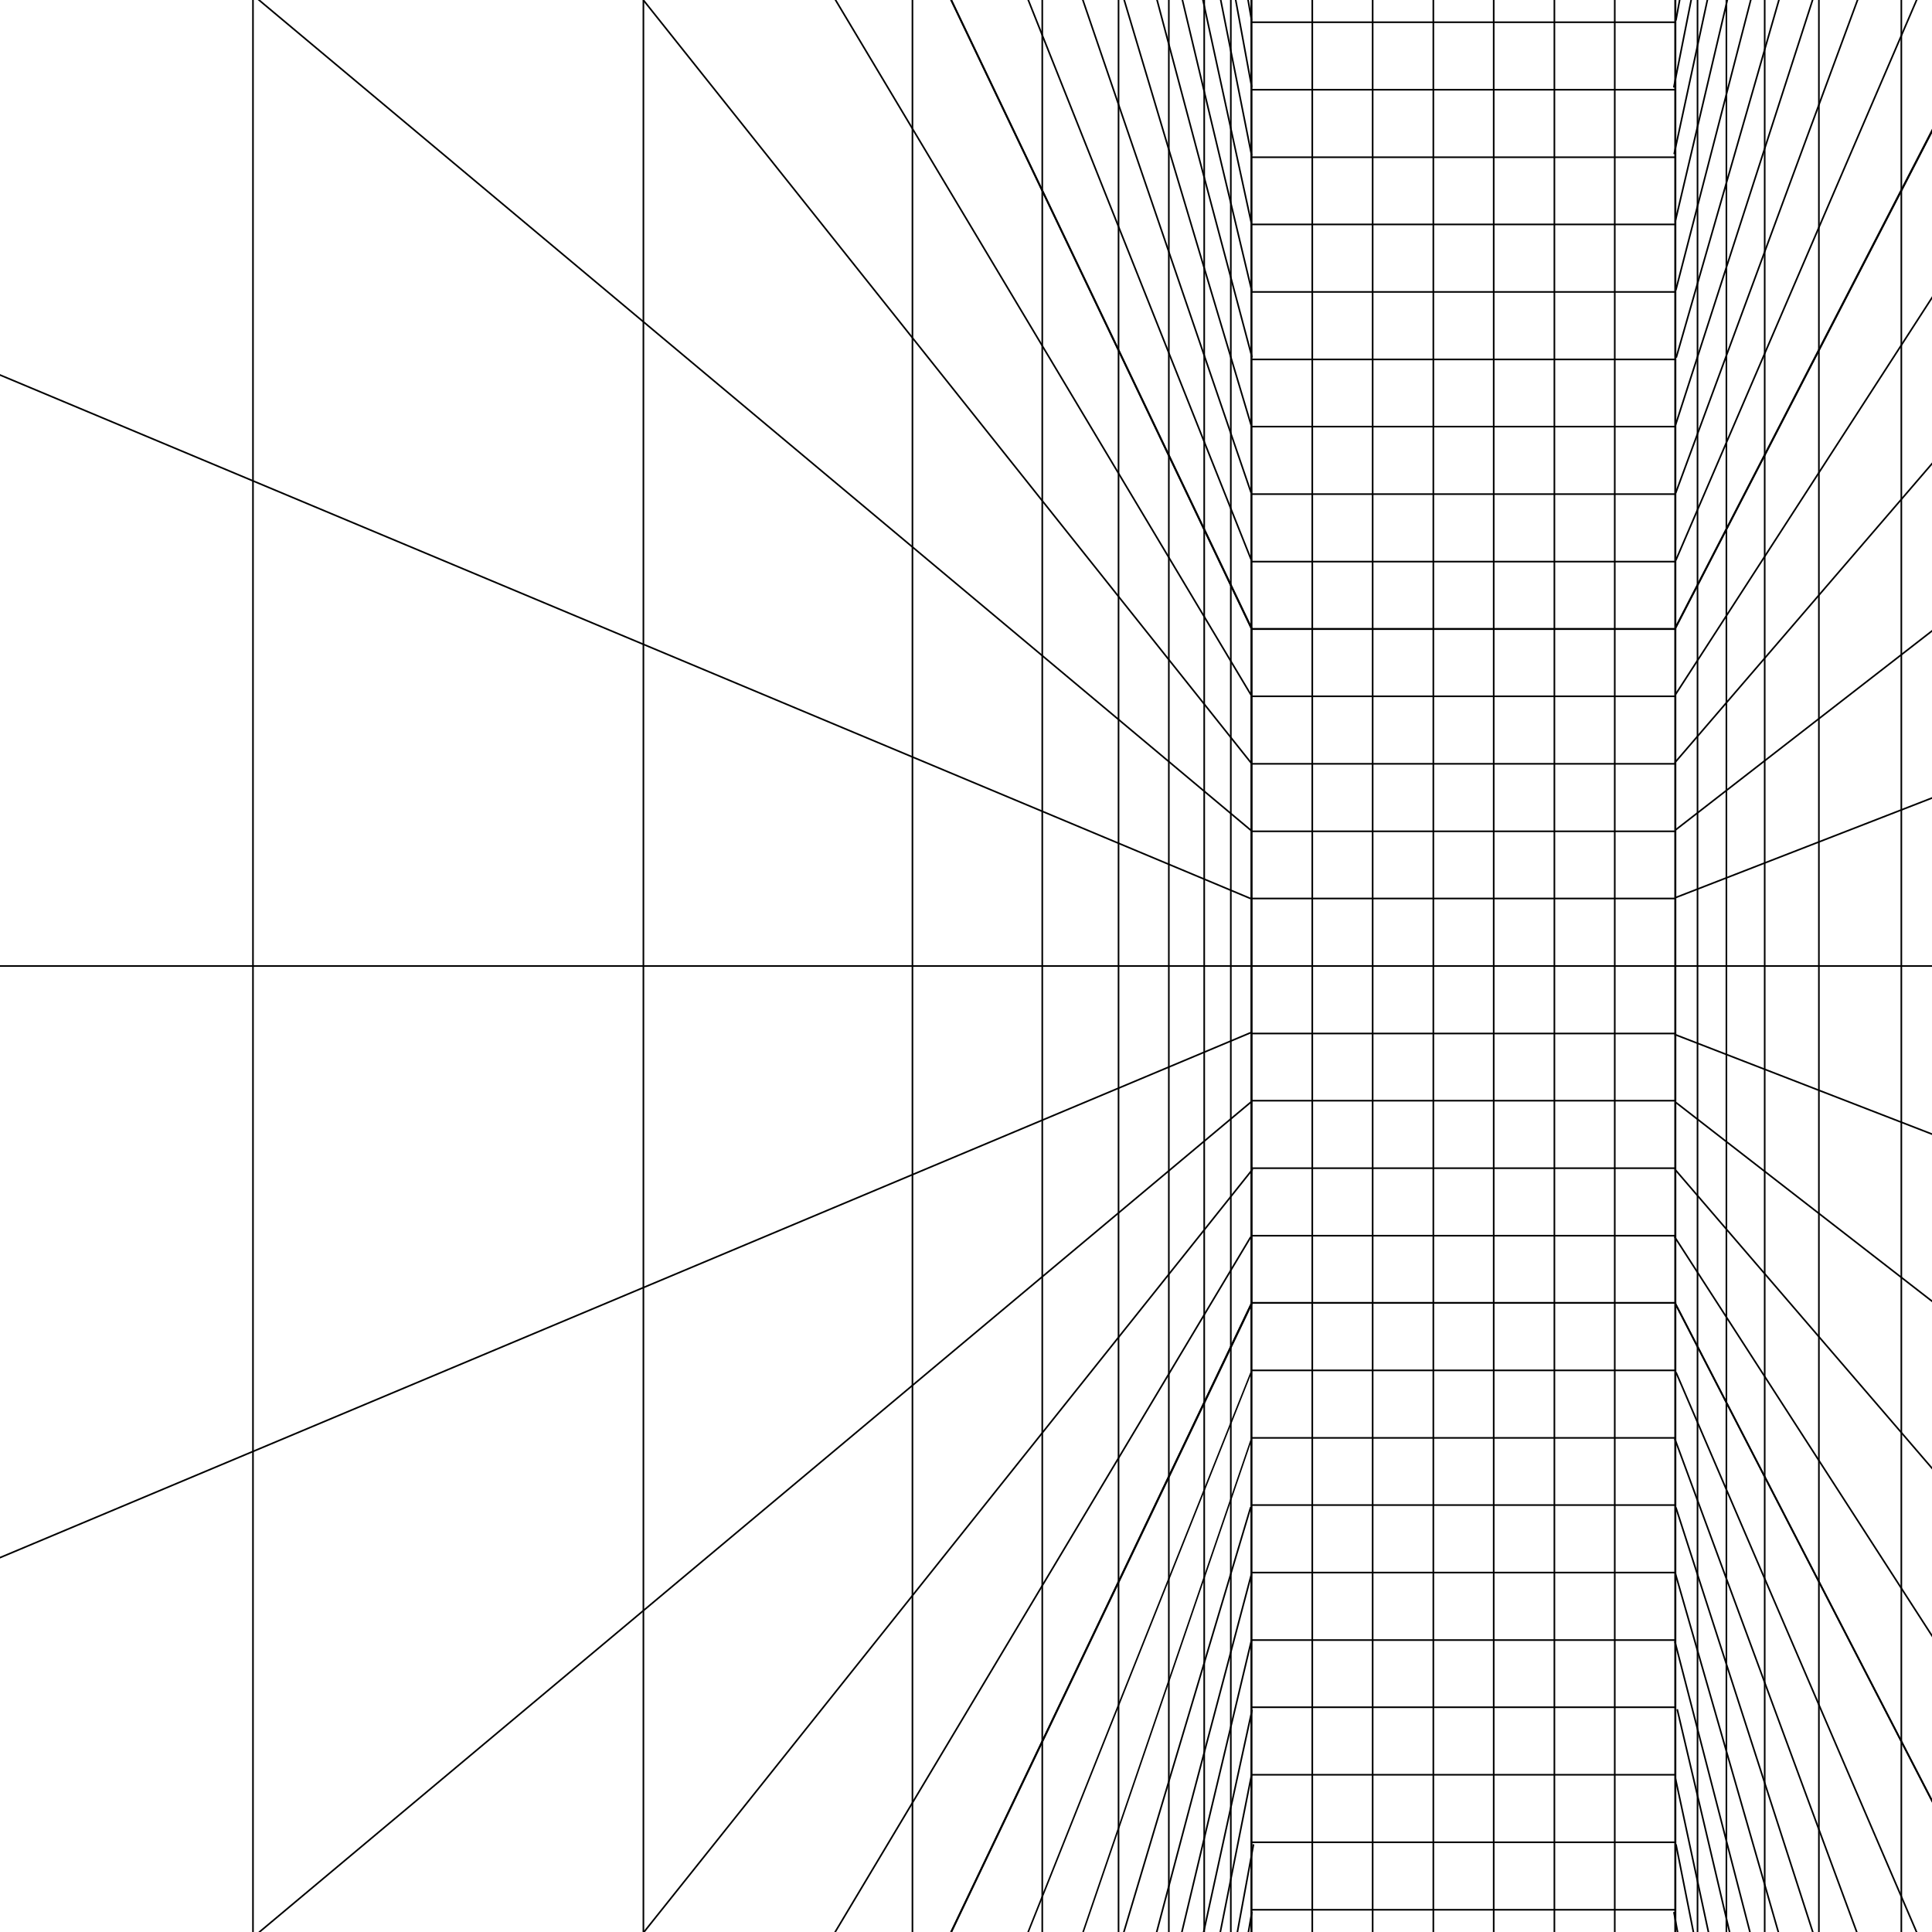 <?xml version="1.0" encoding="utf-8"?>
<!-- Generator: Adobe Illustrator 27.2.0, SVG Export Plug-In . SVG Version: 6.00 Build 0)  -->
<svg version="1.1" id="perspective" xmlns="http://www.w3.org/2000/svg" xmlns:xlink="http://www.w3.org/1999/xlink" x="0px"
	 y="0px" viewBox="0 0 595.3 595.3" style="enable-background:new 0 0 595.3 595.3;" xml:space="preserve">
<style type="text/css">
	.st0{clip-path:url(#SVGID_00000152965163134371392250000016919058303358807440_);}
	.st1{clip-path:url(#SVGID_00000076568718750966931680000000253422833284036274_);}
</style>
<g>
	<defs>
		<rect id="SVGID_1_" width="595.3" height="595.3"/>
	</defs>
	<clipPath id="SVGID_00000148621486231852884740000010691572440725542845_">
		<use xlink:href="#SVGID_1_"  style="overflow:visible;"/>
	</clipPath>
	<g style="clip-path:url(#SVGID_00000148621486231852884740000010691572440725542845_);">
		<g>
			<defs>
				<rect id="SVGID_00000041294268185500213430000017839125852715544205_" x="-123.3" width="841.9" height="595.3"/>
			</defs>
			<clipPath id="SVGID_00000149384296007138288760000005662298102522190721_">
				<use xlink:href="#SVGID_00000041294268185500213430000017839125852715544205_"  style="overflow:visible;"/>
			</clipPath>
			<g style="clip-path:url(#SVGID_00000149384296007138288760000005662298102522190721_);">
				<g>
					<g>
						<path d="M718.8,794.7L516,401.8V193.4l0-0.1l202.8-392.9L718.8,794.7L718.8,794.7z M516.5,401.7l201.9,391v-990.1l-201.9,391
							V401.7L516.5,401.7z"/>
						<rect x="585.6" y="58.6" width="0.5" height="478"/>
						<rect x="560.2" y="107.8" width="0.5" height="379.7"/>
						<rect x="543.5" y="140.2" width="0.5" height="314.9"/>
						<rect x="531.7" y="163.1" width="0.5" height="269"/>
						<rect x="522.8" y="180.3" width="0.5" height="234.8"/>
						<rect x="617.1" y="351.1" transform="matrix(0.84 -0.542 0.542 0.84 -192.911 420.739)" width="0.5" height="373.2"/>
						<rect x="617.1" y="322.6" transform="matrix(0.758 -0.652 0.652 0.758 -162.196 518.289)" width="0.5" height="310.2"/>
						<rect x="617.2" y="289.7" transform="matrix(0.613 -0.79 0.79 0.613 -90.948 649.923)" width="0.5" height="256"/>
						<rect x="617.1" y="249.1" transform="matrix(0.361 -0.932 0.932 0.361 60.936 804.163)" width="0.5" height="217"/>
						<rect x="516.2" y="297.4" width="202.4" height="0.5"/>
						<rect x="508.9" y="237.4" transform="matrix(0.932 -0.362 0.362 0.932 -44.141 239.344)" width="217" height="0.5"/>
						<rect x="489.4" y="177.3" transform="matrix(0.79 -0.613 0.613 0.79 20.684 415.559)" width="256" height="0.5"/>
						<rect x="462.3" y="117.3" transform="matrix(0.652 -0.758 0.758 0.652 125.527 508.79)" width="310.3" height="0.5"/>
						<rect x="430.8" y="57.3" transform="matrix(0.543 -0.84 0.84 0.543 233.891 544.779)" width="373.2" height="0.5"/>
					</g>
					<g>
						<path d="M516,194.5V-14.8l202.4-1175.8l0.5,0v992.2l0,0.1L516,194.5L516,194.5z M516.5-14.7v207.2l201.9-391v-989.1
							L516.5-14.7L516.5-14.7z"/>
						<rect x="585.6" y="-419.4" width="0.5" height="478"/>
						<rect x="560.2" y="-271.9" width="0.5" height="379.7"/>
						<rect x="543.5" y="-174.7" width="0.5" height="314.9"/>
						<rect x="531.7" y="-105.8" width="0.5" height="269"/>
						<rect x="522.8" y="-54.5" width="0.5" height="234.8"/>
						<rect x="361.4" y="-62.7" transform="matrix(0.395 -0.919 0.919 0.395 430.993 529.453)" width="512" height="0.5"/>
						<rect x="325" y="-122.7" transform="matrix(0.346 -0.938 0.938 0.346 518.727 499.147)" width="584.8" height="0.5"/>
						<rect x="287.9" y="-182.8" transform="matrix(0.307 -0.952 0.952 0.307 601.663 461.128)" width="658.9" height="0.5"/>
						<rect x="250.4" y="-242.8" transform="matrix(0.276 -0.961 0.961 0.276 680.465 417.779)" width="733.9" height="0.5"/>
						<rect x="212.6" y="-302.8" transform="matrix(0.25 -0.968 0.968 0.25 756.075 370.868)" width="809.6" height="0.5"/>
						<rect x="174.6" y="-362.8" transform="matrix(0.229 -0.974 0.974 0.229 829.318 321.361)" width="885.7" height="0.5"/>
						<rect x="136.4" y="-422.9" transform="matrix(0.211 -0.978 0.978 0.211 900.414 270.063)" width="962.2" height="0.5"/>
						<rect x="98" y="-482.9" transform="matrix(0.195 -0.981 0.981 0.195 970.103 217.23)" width="1038.9" height="0.5"/>
						
							<rect x="59.4" y="-542.8" transform="matrix(0.181 -0.983 0.983 0.181 1038.959 162.913)" width="1115.9" height="0.5"/>
					</g>
					<g>
						<path d="M718.3,1785.9L516,610.1V400.7l202.9,393v992.1L718.3,1785.9L718.3,1785.9z M516.5,402.8V610l201.9,1172.9V793.8
							L516.5,402.8L516.5,402.8z"/>
						<rect x="585.6" y="536.7" width="0.5" height="478"/>
						<rect x="560.2" y="487.5" width="0.5" height="379.7"/>
						<rect x="543.5" y="455.1" width="0.5" height="314.9"/>
						<rect x="531.7" y="432.1" width="0.5" height="269"/>
						<rect x="522.8" y="415" width="0.5" height="234.8"/>
						<rect x="617.2" y="579.9" transform="matrix(0.983 -0.181 0.181 0.983 -196.144 130.863)" width="0.5" height="1115.9"/>
						
							<rect x="617.1" y="558.4" transform="matrix(0.981 -0.195 0.195 0.981 -198.099 140.871)" width="0.5" height="1038.9"/>
						<rect x="617.1" y="536.8" transform="matrix(0.978 -0.21 0.21 0.978 -200.255 152.601)" width="0.5" height="962.2"/>
						<rect x="617.2" y="515" transform="matrix(0.974 -0.229 0.229 0.974 -202.542 166.44)" width="0.5" height="885.7"/>
						<rect x="617.2" y="493" transform="matrix(0.968 -0.25 0.25 0.968 -204.865 182.909)" width="0.5" height="809.6"/>
						<rect x="617.1" y="470.9" transform="matrix(0.961 -0.276 0.276 0.961 -207.038 202.622)" width="0.5" height="733.9"/>
						<rect x="617.1" y="448.4" transform="matrix(0.952 -0.307 0.307 0.952 -209.004 227.114)" width="0.5" height="658.9"/>
						<rect x="617.1" y="425.4" transform="matrix(0.938 -0.346 0.346 0.938 -210.213 257.906)" width="0.5" height="584.8"/>
						<rect x="617.2" y="401.7" transform="matrix(0.919 -0.395 0.395 0.919 -209.694 297.564)" width="0.5" height="512"/>
					</g>
				</g>
				<g>
					<g>
						<path d="M198,794.8v-994.3l0.5,1l187.4,392l0,208.4L198,794.8L198,794.8z M198.5-197.3v989.9l186.8-390.9V193.6L198.5-197.3
							L198.5-197.3z"/>
						<rect x="280.9" y="-25" width="0.5" height="645.2"/>
						<rect x="77.7" y="-25" width="0.5" height="645.2"/>
						<rect x="320.9" y="58.6" width="0.5" height="478"/>
						<rect x="344.4" y="107.8" width="0.5" height="379.7"/>
						<rect x="359.9" y="140.2" width="0.5" height="314.9"/>
						<rect x="370.8" y="163.1" width="0.5" height="269"/>
						<rect x="379" y="180.3" width="0.5" height="234.8"/>
						<rect x="109.3" y="537.5" transform="matrix(0.513 -0.858 0.858 0.513 -319.42 512.387)" width="365.2" height="0.5"/>
						<rect x="141.6" y="477.4" transform="matrix(0.624 -0.782 0.782 0.624 -263.546 408.096)" width="300.7" height="0.5"/>
						<rect x="33.2" y="467.1" transform="matrix(0.767 -0.642 0.642 0.767 -245.706 258.271)" width="398.9" height="0.5"/>
						<rect x="-144.7" y="424.7" transform="matrix(0.922 -0.387 0.387 0.922 -154.175 83.828)" width="551.7" height="0.5"/>
						<rect x="-123.3" y="297.4" width="508.9" height="0.5"/>
						<rect x="130.9" y="-105.5" transform="matrix(0.386 -0.922 0.922 0.386 -76.638 225.57)" width="0.5" height="551.7"/>
						<rect x="231.5" y="-73.3" transform="matrix(0.642 -0.767 0.767 0.642 -14.55 223.326)" width="0.5" height="401.2"/>
						<rect x="291.7" y="-32.7" transform="matrix(0.782 -0.623 0.623 0.782 -9.68 207.5)" width="0.5" height="300.7"/>
						<rect x="291.7" y="-125.1" transform="matrix(0.858 -0.513 0.513 0.858 11.805 157.886)" width="0.5" height="365.2"/>
					</g>
					<g>
						<path d="M385.8,194.6l-0.5-1L198-198.4v-992.2l0.5,0L385.8-14.8V194.6L385.8,194.6z M198.5-198.5l186.8,390.9V-14.7
							L198.5-1187.4V-198.5z"/>
						<rect x="320.9" y="-419.4" width="0.5" height="478"/>
						<rect x="344.4" y="-271.9" width="0.5" height="379.7"/>
						<rect x="359.9" y="-174.7" width="0.5" height="314.9"/>
						<rect x="370.8" y="-105.8" width="0.5" height="269"/>
						<rect x="379" y="-54.5" width="0.5" height="234.8"/>
						<rect x="291.7" y="-315.6" transform="matrix(0.929 -0.37 0.37 0.929 43.849 103.592)" width="0.5" height="506.3"/>
						<rect x="291.7" y="-412.4" transform="matrix(0.946 -0.323 0.323 0.946 55.233 87.749)" width="0.5" height="579.8"/>
						<rect x="291.7" y="-509.8" transform="matrix(0.958 -0.286 0.286 0.958 64.442 75.915)" width="0.5" height="654.5"/>
						<rect x="291.7" y="-607.5" transform="matrix(0.967 -0.257 0.257 0.967 72.014 66.794)" width="0.5" height="729.9"/>
						<rect x="291.7" y="-705.5" transform="matrix(0.973 -0.232 0.232 0.973 78.315 59.565)" width="0.5" height="806"/>
						<rect x="291.7" y="-803.8" transform="matrix(0.977 -0.212 0.212 0.977 83.65 53.716)" width="0.5" height="882.4"/>
						<rect x="291.7" y="-902.1" transform="matrix(0.981 -0.195 0.195 0.981 88.132 48.872)" width="0.5" height="959.1"/>
						<rect x="291.6" y="-1000.7" transform="matrix(0.984 -0.181 0.181 0.984 92.1 44.833)" width="0.5" height="1036.1"/>
						<rect x="291.6" y="-1099.3" transform="matrix(0.986 -0.168 0.168 0.986 95.501 41.388)" width="0.5" height="1113.3"/>
					</g>
					<g>
						<path d="M198.5,1785.9l-0.5,0V793.6l0,0l187.8-392.9V610L198.5,1785.9L198.5,1785.9z M198.5,793.8v988.9L385.3,610V402.9
							L198.5,793.8L198.5,793.8z"/>
						<rect x="320.9" y="536.7" width="0.5" height="478"/>
						<rect x="344.4" y="487.5" width="0.5" height="379.7"/>
						<rect x="359.9" y="455.1" width="0.5" height="314.9"/>
						<rect x="370.8" y="432.1" width="0.5" height="269"/>
						<rect x="379" y="415" width="0.5" height="234.8"/>
						
							<rect x="-264.7" y="1137.6" transform="matrix(0.168 -0.986 0.986 0.168 -878.75 1234.655)" width="1113.3" height="0.5"/>
						
							<rect x="-226.1" y="1077.6" transform="matrix(0.181 -0.984 0.984 0.181 -820.967 1170.226)" width="1036.1" height="0.5"/>
						
							<rect x="-187.6" y="1017.7" transform="matrix(0.195 -0.981 0.981 0.195 -763.426 1105.286)" width="959.1" height="0.5"/>
						<rect x="-149.3" y="957.6" transform="matrix(0.213 -0.977 0.977 0.213 -706.159 1039.043)" width="882.4" height="0.5"/>
						<rect x="-111.1" y="897.6" transform="matrix(0.232 -0.973 0.973 0.232 -649.181 973.083)" width="806" height="0.5"/>
						<rect x="-73.1" y="837.5" transform="matrix(0.256 -0.967 0.967 0.256 -592.64 905.681)" width="729.9" height="0.5"/>
						<rect x="-35.3" y="777.5" transform="matrix(0.286 -0.958 0.958 0.286 -536.804 835.155)" width="654.5" height="0.5"/>
						<polygon points="198.5,992.2 198,992 385.4,443.3 385.8,443.5 						"/>
						<polygon points="198.5,893 198,892.8 385.4,422.5 385.8,422.7 						"/>
					</g>
				</g>
				<g>
					<g>
						<path d="M516.5,401.7h-131V193.5h131V401.7z M385.9,401.2h130V194h-130V401.2z"/>
						<rect x="497.3" y="193.8" width="0.5" height="207.7"/>
						<rect x="478.7" y="193.8" width="0.5" height="207.7"/>
						<rect x="460" y="193.8" width="0.5" height="207.7"/>
						<rect x="441.4" y="193.8" width="0.5" height="207.7"/>
						<rect x="422.7" y="193.8" width="0.5" height="207.7"/>
						<rect x="404.1" y="193.8" width="0.5" height="207.7"/>
						<rect x="385.7" y="380.5" width="130.5" height="0.5"/>
						<rect x="385.7" y="359.7" width="130.5" height="0.5"/>
						<rect x="385.7" y="338.9" width="130.5" height="0.5"/>
						<rect x="385.7" y="318.2" width="130.5" height="0.5"/>
						<rect x="385.7" y="297.4" width="130.5" height="0.5"/>
						<rect x="385.7" y="276.6" width="130.5" height="0.5"/>
						<rect x="385.7" y="255.9" width="130.5" height="0.5"/>
						<rect x="385.7" y="235.1" width="130.5" height="0.5"/>
						<rect x="385.7" y="214.3" width="130.5" height="0.5"/>
					</g>
					<g>
						<path d="M516.5,194.1h-131V-14.1h131V194.1z M385.9,193.6h130V-13.6h-130V193.6z"/>
						<rect x="497.3" y="-13.9" width="0.5" height="207.7"/>
						<rect x="478.7" y="-13.9" width="0.5" height="207.7"/>
						<rect x="460" y="-13.9" width="0.5" height="207.7"/>
						<rect x="441.4" y="-13.9" width="0.5" height="207.7"/>
						<rect x="422.7" y="-13.9" width="0.5" height="207.7"/>
						<rect x="404.1" y="-13.9" width="0.5" height="207.7"/>
						<rect x="385.7" y="172.8" width="130.5" height="0.5"/>
						<rect x="385.7" y="152" width="130.5" height="0.5"/>
						<rect x="385.7" y="131.2" width="130.5" height="0.5"/>
						<rect x="385.7" y="110.5" width="130.5" height="0.5"/>
						<rect x="385.7" y="89.7" width="130.5" height="0.5"/>
						<rect x="385.7" y="68.9" width="130.5" height="0.5"/>
						<rect x="385.7" y="48.2" width="130.5" height="0.5"/>
						<rect x="385.7" y="27.4" width="130.5" height="0.5"/>
						<rect x="385.7" y="6.6" width="130.5" height="0.5"/>
					</g>
					<g>
						<path d="M516.5,609.4h-131V401.2h131V609.4z M385.9,608.9h130V401.7h-130V608.9z"/>
						<rect x="497.3" y="401.5" width="0.5" height="207.7"/>
						<rect x="478.7" y="401.5" width="0.5" height="207.7"/>
						<rect x="460" y="401.5" width="0.5" height="207.7"/>
						<rect x="441.4" y="401.5" width="0.5" height="207.7"/>
						<rect x="422.7" y="401.5" width="0.5" height="207.7"/>
						<rect x="404.1" y="401.5" width="0.5" height="207.7"/>
						<rect x="385.7" y="588.2" width="130.5" height="0.5"/>
						<rect x="385.7" y="567.4" width="130.5" height="0.5"/>
						<rect x="385.7" y="546.6" width="130.5" height="0.5"/>
						<rect x="385.7" y="525.8" width="130.5" height="0.5"/>
						<rect x="385.7" y="505.1" width="130.5" height="0.5"/>
						<rect x="385.7" y="484.3" width="130.5" height="0.5"/>
						<rect x="385.7" y="463.5" width="130.5" height="0.5"/>
						<rect x="385.7" y="442.8" width="130.5" height="0.5"/>
						<rect x="385.7" y="422" width="130.5" height="0.5"/>
					</g>
				</g>
			</g>
		</g>
	</g>
</g>
</svg>
